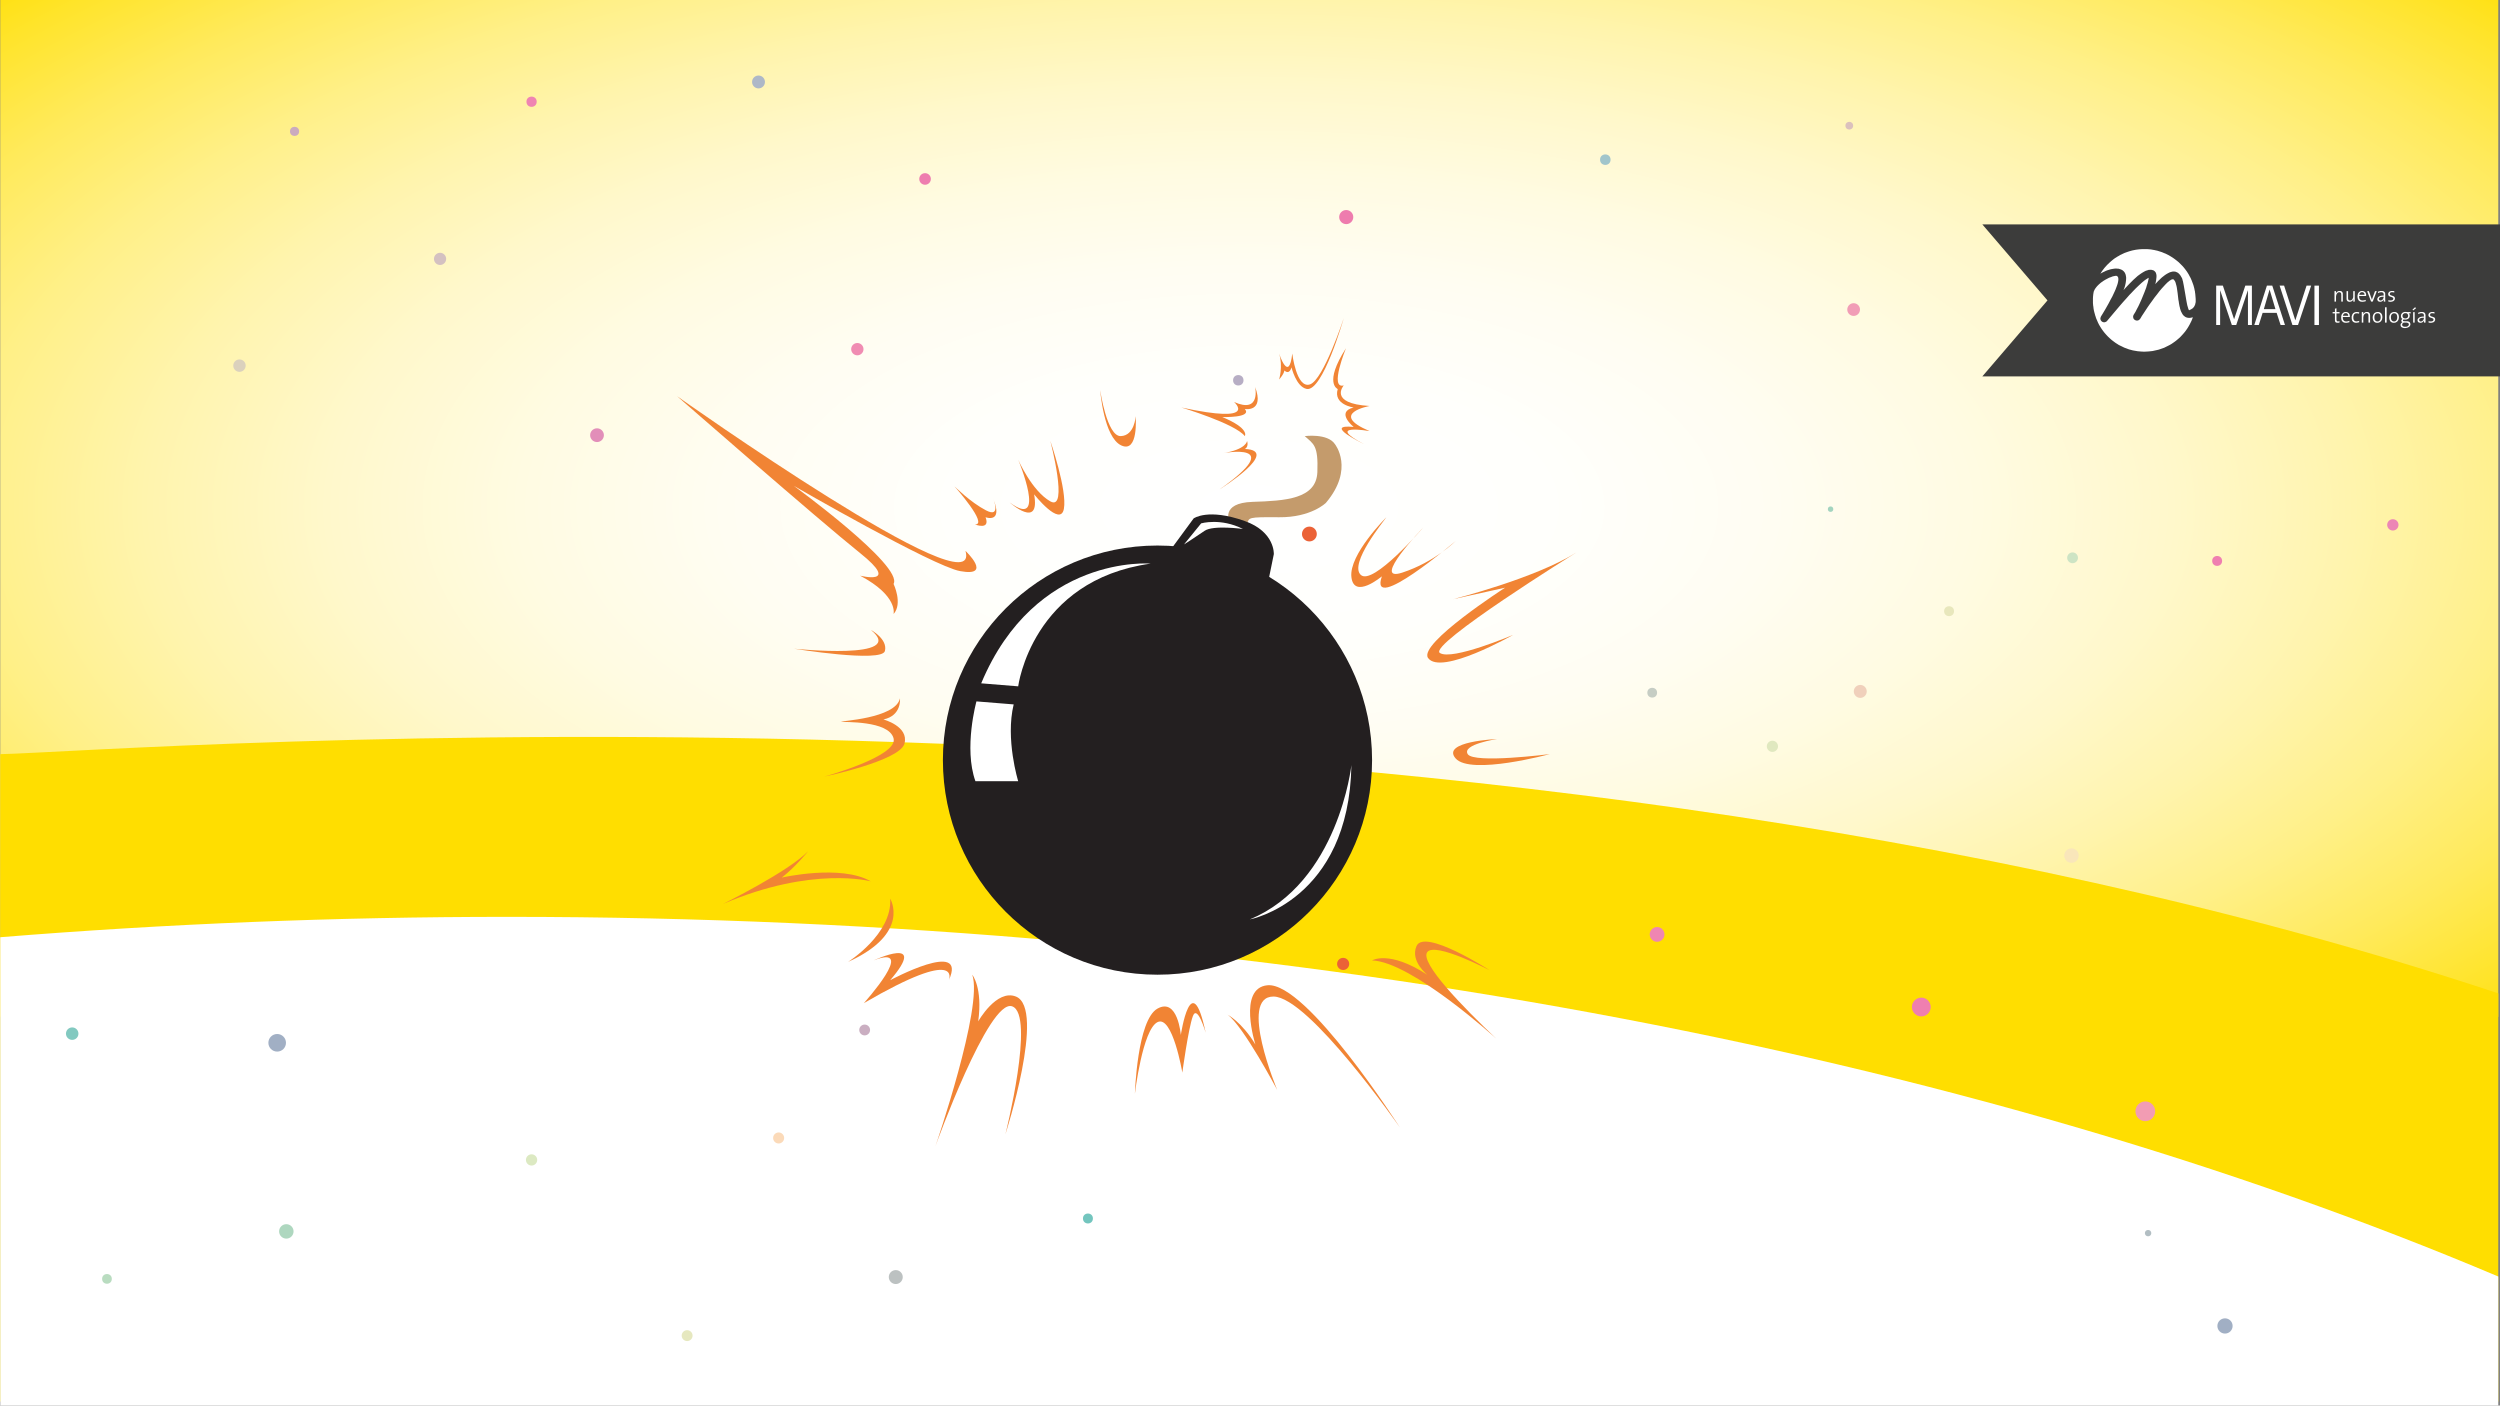 <?xml version="1.0" encoding="utf-8"?>
<!-- Generator: Adobe Illustrator 16.0.0, SVG Export Plug-In . SVG Version: 6.00 Build 0)  -->
<!DOCTYPE svg PUBLIC "-//W3C//DTD SVG 1.1//EN" "http://www.w3.org/Graphics/SVG/1.1/DTD/svg11.dtd">
<svg version="1.1" id="Capa_1" xmlns="http://www.w3.org/2000/svg" xmlns:xlink="http://www.w3.org/1999/xlink" x="0px" y="0px"
	 width="1366px" height="768px" viewBox="0 0 1366 768" enable-background="new 0 0 1366 768" xml:space="preserve">
<rect x="0" y="0" width="1366" height="768" fill="#808080" stroke="none"/>
<radialGradient id="SVGID_1_" cx="-195.028" cy="165.42" r="449.068" gradientTransform="matrix(2.111 0 0 0.961 1094.307 118.074)" gradientUnits="userSpaceOnUse">
	<stop  offset="0" style="stop-color:#FFFFFF"/>
	<stop  offset="0.172" style="stop-color:#FFFFFC"/>
	<stop  offset="0.303" style="stop-color:#FFFDF2"/>
	<stop  offset="0.421" style="stop-color:#FFFBE2"/>
	<stop  offset="0.532" style="stop-color:#FFF8CB"/>
	<stop  offset="0.637" style="stop-color:#FFF4AD"/>
	<stop  offset="0.738" style="stop-color:#FFF088"/>
	<stop  offset="0.836" style="stop-color:#FFEA5C"/>
	<stop  offset="0.928" style="stop-color:#FFE42B"/>
	<stop  offset="1" style="stop-color:#FFDE00"/>
</radialGradient>
<rect x="0.15" y="-1.597" fill="url(#SVGID_1_)" width="1364.905" height="557.212"/>
<path fill="#FFDE00" d="M0.15,412.076c63.312-1.188,791.907-59.851,1364.905,130.71v222.999H0.15V412.076z"/>
<path fill="#FFFFFF" d="M277.543,500.967c-94.557,0-187.23,3.821-277.393,11.131V768h1364.905v-70.509
	C1076.206,575.264,695.184,500.967,277.543,500.967z"/>
<g>
	<circle fill="#B9DCC0" cx="58.449" cy="698.785" r="2.652"/>
</g>
<g>
	<circle fill="#EE7DAF" cx="505.449" cy="97.785" r="3.173"/>
</g>
<g>
	<circle fill="#D4C1C1" cx="240.449" cy="141.453" r="3.332"/>
</g>
<g>
	<circle fill="#DBD1BD" cx="130.845" cy="199.785" r="3.396"/>
</g>
<g>
	<circle fill="#B7AEC4" cx="676.602" cy="207.785" r="2.847"/>
</g>
<g>
	<circle fill="#E6E8BF" cx="375.449" cy="729.785" r="2.977"/>
</g>
<g>
	<circle fill="#DCE9C2" cx="290.449" cy="633.785" r="3.078"/>
</g>
<g>
	<circle fill="#CAAEC1" cx="472.449" cy="562.785" r="2.957"/>
</g>
<g>
	<circle fill="#EB6237" cx="715.449" cy="291.785" r="4.053"/>
</g>
<g>
	<circle fill="#E397B9" cx="648.009" cy="337.748" r="1.751"/>
</g>
<g>
	<circle fill="#E393B9" cx="721.63" cy="402.283" r="3.358"/>
</g>
<g>
	<circle fill="#EB6237" cx="733.896" cy="526.686" r="3.313"/>
</g>
<g>
	<circle fill="#EF86B2" cx="905.433" cy="510.562" r="4.036"/>
</g>
<g>
	<circle fill="#C6CDC4" cx="902.768" cy="378.488" r="2.664"/>
</g>
<g>
	<circle fill="#E0E8BF" cx="968.449" cy="407.785" r="3.064"/>
</g>
<g>
	<circle fill="#F9E6BA" cx="1131.865" cy="467.499" r="3.961"/>
</g>
<g>
	<circle fill="#CDE4C4" cx="1132.449" cy="304.785" r="2.951"/>
</g>
<g>
	<circle fill="#E8E7BC" cx="1064.97" cy="333.953" r="2.708"/>
</g>
<g>
	<circle fill="#A1C5CB" cx="877.142" cy="87.242" r="2.87"/>
</g>
<g>
	<circle fill="#A3D4BF" cx="1000.222" cy="278.206" r="1.493"/>
</g>
<g>
	<circle fill="#DBC1BD" cx="1010.449" cy="68.673" r="2.111"/>
</g>
<g>
	<circle fill="#F19DB6" cx="1012.822" cy="169.143" r="3.477"/>
</g>
<g>
	<circle fill="#EE7CAE" cx="735.582" cy="118.611" r="3.854"/>
</g>
<g>
	<circle fill="#E28EB9" cx="326.208" cy="237.785" r="3.759"/>
</g>
<g>
	<circle fill="#F08CB2" cx="468.449" cy="190.785" r="3.367"/>
</g>
<g>
	<circle fill="#AEB8C7" cx="414.449" cy="44.785" r="3.523"/>
</g>
<g>
	<circle fill="#CBABBE" cx="160.946" cy="71.785" r="2.503"/>
</g>
<g>
	<circle fill="#EF84B2" cx="290.45" cy="55.582" r="2.797"/>
</g>
<g>
	<circle fill="#FBDAB9" cx="425.449" cy="621.785" r="3.016"/>
</g>
<g>
	<circle fill="#AED7BF" cx="156.449" cy="672.836" r="3.949"/>
</g>
<g>
	<circle fill="#82C9C0" cx="39.449" cy="564.785" r="3.408"/>
</g>
<g>
	<circle fill="#A1AFC4" cx="151.449" cy="569.786" r="4.808"/>
</g>
<g>
	<circle fill="#73C5BE" cx="594.449" cy="665.785" r="2.715"/>
</g>
<g>
	<circle fill="#BCC1C1" cx="489.449" cy="697.786" r="3.814"/>
</g>
<g>
	<circle fill="#EF7FB0" cx="1049.8" cy="550.237" r="5.144"/>
</g>
<g>
	<circle fill="#F29CB3" cx="1172.196" cy="607.215" r="5.397"/>
</g>
<g>
	<circle fill="#B2BEC3" cx="1173.716" cy="673.785" r="1.733"/>
</g>
<g>
	<circle fill="#A1AFC4" cx="1215.74" cy="724.504" r="4.166"/>
</g>
<g>
	<circle fill="#F0D0BB" cx="1016.449" cy="377.785" r="3.54"/>
</g>
<g>
	<circle fill="#EF7FB0" cx="1211.448" cy="306.494" r="2.71"/>
</g>
<g>
	<circle fill="#EC86B5" cx="1307.449" cy="286.785" r="3.098"/>
</g>
<polygon fill="#3C3C3B" points="1083.15,122.612 1366,122.612 1366,205.663 1083.15,205.663 1118.746,164.14 "/>
<g>
	<path fill="#FFFFFF" d="M1147.652,149.552l0.479-0.771l0.476-0.719l0.54-0.717l0.539-0.719l0.542-0.658l0.598-0.656l0.598-0.658
		l0.654-0.596l0.604-0.6l0.659-0.596l0.713-0.6l0.661-0.535l0.718-0.539l0.361-0.24l0.418-0.24l0.716-0.475l0.781-0.42l0.778-0.479
		l0.777-0.359l0.838-0.416l0.777-0.359l0.839-0.299l0.839-0.301l0.896-0.297l0.839-0.238l0.898-0.242l0.897-0.178l0.896-0.18
		l0.9-0.119l0.959-0.119l0.898-0.059l0.957-0.062h0.958h1.435l1.438,0.121l0.718,0.061l0.657,0.119l1.38,0.238l0.717,0.178
		l0.66,0.121l1.316,0.418l1.314,0.416l1.258,0.541l0.658,0.24l0.598,0.297l1.198,0.598l0.6,0.359l0.597,0.359l1.138,0.717
		l1.078,0.779l1.078,0.834l1.017,0.838l0.958,0.955l0.959,0.957l0.896,1.014l0.839,1.078l0.778,1.072l0.719,1.135l0.356,0.602
		l0.301,0.598l0.657,1.195l0.539,1.254l0.48,1.256l0.239,0.658l0.238,0.656l0.181,0.658l0.179,0.658l0.18,0.715l0.12,0.658
		l0.178,0.717l0.061,0.658l0.12,0.717l0.062,0.717l0.058,0.715l0.062,0.717l0.058,0.717v0.719v0.779l-0.058,0.416l-0.119,0.42
		l-0.062,0.416l-0.12,0.361l-0.298,0.656l-0.18,0.301l-0.181,0.297l-0.239,0.236l-0.238,0.303l-0.301,0.238l-0.299,0.178
		l-0.358,0.24l-0.359,0.18l-0.356,0.178l-0.422,0.184l-0.121-0.121l-0.117-0.182l-0.121-0.297l-0.118-0.301l-0.242-0.836
		l-0.298-1.016l-0.239-1.193l-0.238-1.258l-0.479-2.867l-0.958-5.498l-0.239-1.195l-0.18-0.957l-0.239-0.779l-0.119-0.596l-0.3-0.66
		l-0.361-0.596l-0.298-0.537l-0.358-0.477l-0.361-0.422l-0.179-0.18l-0.18-0.176l-0.358-0.299l-0.239-0.119l-0.18-0.119l-0.418-0.18
		l-0.42-0.182l-0.42-0.061l-0.478-0.059h-0.48l-0.418,0.059l-0.479,0.121l-0.481,0.121l-0.537,0.18l-0.479,0.238l-1.019,0.537
		l-1.017,0.656l-0.539,0.42l-0.541,0.418l-0.234,0.18l-0.302,0.238l-0.538,0.479l-0.478,0.479l-0.54,0.535l-0.54,0.48l-0.538,0.598
		l-1.077,1.137l0.301-1.195l0.179-1.078l0.061-0.537l0.059-0.535l0.061-0.48v-0.479v-0.42l-0.061-0.416l-0.059-0.361l-0.121-0.355
		l-0.118-0.359l-0.181-0.299l-0.18-0.24l-0.239-0.238l-0.42-0.357l-0.479-0.24l-0.297-0.059l-0.242-0.061l-0.237-0.061l-0.301-0.059
		h-0.239h-0.299l-0.539,0.059h-0.298l-0.3,0.121l-0.6,0.18l-0.6,0.178l-0.598,0.299l-0.656,0.357l-0.6,0.361l-0.657,0.418
		l-0.601,0.416l-0.656,0.479l-0.661,0.48l-1.194,1.072l-1.198,1.078l-1.14,1.137l-1.077,1.076l-0.956,1.014l-0.9,0.959l-1.315,1.434
		l0.478-1.195l0.361-1.137l0.241-1.074l0.117-0.537l0.062-0.48l0.118-0.896l0.06-0.896v-0.416v-0.361l-0.06-0.359l-0.062-0.359
		l-0.118-0.654l-0.238-0.602l-0.12-0.299l-0.118-0.236l-0.361-0.479l-0.359-0.416l-0.239-0.182l-0.18-0.178l-0.477-0.301
		l-0.539-0.238l-0.539-0.18l-0.537-0.178l-0.362-0.061h-0.299l-0.659-0.061h-0.656l-0.66,0.061l-0.717,0.121l-0.72,0.117
		l-0.779,0.18l-0.716,0.238l-0.778,0.24l-0.777,0.299l-0.72,0.357l-0.779,0.359l-0.717,0.359L1147.652,149.552L1147.652,149.552z
		 M1143.581,164.136v-1.133l0.062-1.076l0.119-1.137l0.178-1.072l0.061-0.244l0.059-0.297l0.24-0.479l0.239-0.539l0.3-0.477
		l0.358-0.479l0.363-0.479l0.414-0.479l0.421-0.416l0.42-0.418l0.479-0.42l0.478-0.416l0.48-0.361l0.537-0.357l0.479-0.359
		l1.077-0.658l1.02-0.537l1.014-0.541l1.02-0.355l0.899-0.361l0.775-0.178l0.359-0.061l0.361-0.057l0.238-0.061h0.299l0.179,0.061
		l0.182,0.057l0.18,0.121l0.117,0.117l0.121,0.121l0.121,0.182l0.06,0.178l0.118,0.236v0.242l0.059,0.238v0.598l-0.059,0.6
		l-0.118,0.656l-0.181,0.777l-0.238,0.775l-0.303,0.84l-0.656,1.73l-0.419,0.957l-0.42,0.896l-0.895,1.91l-1.02,1.854l-0.957,1.854
		l-1.856,3.287l-1.496,2.51l-0.778,1.258l-0.238,0.477l-0.061,0.238l-0.06,0.24l-0.06,0.18v0.238l0.06,0.355l0.06,0.244l0.061,0.178
		l0.061,0.117l0.117,0.18l0.242,0.299l0.297,0.24l0.3,0.18l0.357,0.119l0.359,0.061h0.419l0.36-0.119l0.421-0.182l0.178-0.119
		l0.179-0.119l0.182-0.18l0.177-0.238l4.074-4.842l2.991-3.525l1.616-1.852l1.735-1.912l1.677-1.914l0.897-0.898l0.836-0.895
		l1.675-1.734l1.683-1.611l1.554-1.434l0.715-0.6l0.722-0.598l0.656-0.479l0.656-0.418l0.539-0.357l0.542-0.303l-0.12,0.9
		l-0.239,1.014l-0.119,0.539l-0.181,0.598l-0.36,1.137l-0.358,1.254l-0.477,1.256l-0.479,1.258l-0.54,1.312l-1.079,2.629
		l-1.136,2.508l-0.54,1.137l-0.598,1.137l-0.54,1.018l-0.477,0.953l-0.9,1.434l-0.237,0.48l-0.061,0.236l-0.062,0.242v0.178v0.24
		l0.062,0.359l0.061,0.236l0.06,0.182l0.178,0.297l0.181,0.178l0.121,0.123l0.117,0.121l0.183,0.119l0.179,0.059l0.181,0.117
		l0.178,0.061l0.179,0.061h0.418h0.361l0.18-0.061l0.238-0.061l0.182-0.117l0.178-0.121l0.361-0.301l0.179-0.178l0.119-0.238
		l0.06-0.059l0.062-0.061l0.717-1.254l0.958-1.438l1.015-1.551l1.139-1.734l1.2-1.73l1.312-1.795l1.319-1.852l1.378-1.738
		l1.314-1.729l1.317-1.557l1.316-1.434l0.599-0.656l0.599-0.598l0.54-0.541l0.598-0.475l0.478-0.418l0.54-0.303l0.182-0.178
		l0.237-0.119l0.418-0.178l0.42-0.059h0.301l0.357,0.236l0.299,0.42l0.3,0.416l0.24,0.539l0.181,0.598l0.177,0.658l0.182,0.656
		l0.176,0.777l0.242,1.615l0.237,1.67l0.421,3.646l0.18,0.898l0.119,0.896l0.3,1.672l0.24,0.84l0.06,0.416l0.117,0.359l0.242,0.777
		l0.298,0.715l0.182,0.301l0.119,0.297l0.358,0.6l0.181,0.297l0.18,0.24l0.478,0.48l0.477,0.355l0.243,0.18l0.237,0.123l0.301,0.115
		l0.299,0.121l0.3,0.061l0.3,0.059l0.716,0.061h0.363l0.297-0.061l0.657-0.119l0.661-0.178l-0.362,1.014l-0.416,1.016l-0.48,0.957
		l-0.239,0.479l-0.241,0.479l-0.536,0.953l-0.541,0.9l-0.599,0.896l-0.597,0.834l-0.659,0.838l-0.718,0.836l-0.72,0.779
		l-0.718,0.773l-0.778,0.717l-0.419,0.361l-0.419,0.357l-0.778,0.658l-0.898,0.66l-0.838,0.592l-0.896,0.6l-0.959,0.537l-0.958,0.48
		l-0.956,0.477l-0.957,0.479l-1.019,0.359l-1.016,0.357l-0.541,0.182l-0.54,0.178l-1.075,0.238l-1.077,0.24l-1.077,0.238
		l-1.077,0.119l-1.139,0.117l-1.138,0.061l-1.136,0.064l-1.437-0.064l-1.438-0.117l-0.719-0.061l-0.717-0.119l-1.379-0.238
		l-0.658-0.121l-0.658-0.18l-1.376-0.355l-1.257-0.479l-1.314-0.48l-0.601-0.295l-0.6-0.303l-1.257-0.598l-0.596-0.297l-0.541-0.359
		l-1.14-0.717l-1.134-0.836l-1.021-0.777l-1.018-0.898l-1.016-0.955l-0.896-0.959l-0.9-1.014l-0.838-1.076l-0.778-1.074
		l-0.716-1.135l-0.358-0.598l-0.362-0.6l-0.598-1.195l-0.536-1.256l-0.543-1.252l-0.178-0.66l-0.239-0.658l-0.179-0.656
		l-0.181-0.658l-0.18-0.658l-0.178-0.713l-0.121-0.66l-0.119-0.717l-0.062-0.717l-0.117-0.656l-0.06-0.719l-0.062-0.715v-0.721
		V164.136L1143.581,164.136z"/>
	<polygon fill-rule="evenodd" clip-rule="evenodd" fill="#FFFFFF" points="1210.921,177.585 1213.077,177.585 1213.077,158.698 
		1213.136,158.698 1219.48,177.585 1221.874,177.585 1228.218,158.698 1228.279,158.698 1228.279,177.585 1230.437,177.585 
		1230.437,156.069 1226.845,156.069 1220.735,174.356 1220.676,174.356 1214.572,156.069 1210.921,156.069 1210.921,177.585 	"/>
	<path fill-rule="evenodd" clip-rule="evenodd" fill="#FFFFFF" d="M1231.749,177.585h2.456l2.095-6.637h7.661l2.155,6.637h2.395
		l-6.942-21.516h-2.933L1231.749,177.585L1231.749,177.585z M1240.07,158.278h0.061l3.173,10.641h-6.345L1240.07,158.278
		L1240.07,158.278z"/>
	<polygon fill-rule="evenodd" clip-rule="evenodd" fill="#FFFFFF" points="1252.582,177.585 1255.635,177.585 1262.818,156.069 
		1260.306,156.069 1254.195,174.954 1254.139,174.954 1248.032,156.069 1245.578,156.069 1252.582,177.585 	"/>
	<polygon fill-rule="evenodd" clip-rule="evenodd" fill="#FFFFFF" points="1264.613,177.585 1267.065,177.585 1267.065,156.069 
		1264.613,156.069 1264.613,177.585 	"/>
	<polygon fill-rule="evenodd" clip-rule="evenodd" fill="#FFFFFF" points="1278.321,176.21 1278.321,175.491 1277.96,175.552 
		1277.54,175.61 1277.303,175.61 1277.062,175.552 1276.943,175.433 1276.824,175.315 1276.766,175.192 1276.701,174.954 
		1276.645,174.657 1276.645,174.296 1276.645,171.247 1278.321,171.247 1278.321,170.53 1276.645,170.53 1276.645,168.44 
		1275.806,168.677 1275.806,170.53 1274.547,170.53 1274.547,171.247 1275.806,171.247 1275.806,174.657 1275.806,175.073 
		1275.863,175.433 1275.927,175.731 1276.105,175.972 1276.164,176.03 1276.283,176.149 1276.582,176.269 1276.885,176.329 
		1277.244,176.329 1277.841,176.329 1278.082,176.269 1278.321,176.21 	"/>
	<path fill-rule="evenodd" clip-rule="evenodd" fill="#FFFFFF" d="M1283.947,172.804l-0.06-0.479l-0.062-0.42l-0.182-0.418
		l-0.116-0.176l-0.12-0.184l-0.121-0.119l-0.178-0.117l-0.181-0.121l-0.18-0.121l-0.239-0.061l-0.238-0.059l-0.3-0.061h-0.24h-0.297
		l-0.306,0.061l-0.235,0.059l-0.237,0.123l-0.242,0.119l-0.18,0.117l-0.18,0.18l-0.181,0.184l-0.297,0.416l-0.181,0.537
		l-0.117,0.238v0.301l-0.062,0.297v0.359v0.357l0.062,0.301v0.355l0.117,0.244l0.06,0.295l0.121,0.24l0.18,0.18l0.117,0.238
		l0.181,0.119l0.18,0.182l0.238,0.119l0.242,0.119l0.237,0.059l0.302,0.061h0.298l0.299,0.061l0.538-0.061l0.481-0.061l0.478-0.119
		l0.419-0.119l-0.122-0.715l-0.357,0.117l-0.417,0.119l-0.421,0.059l-0.421,0.061l-0.477-0.061l-0.423-0.119l-0.111-0.059
		l-0.182-0.117l-0.18-0.123l-0.121-0.119l-0.179-0.299l-0.18-0.418v-0.238l-0.06-0.301v-0.596h3.83v-0.24V172.804L1283.947,172.804z
		 M1283.048,172.562h-2.871l0.058-0.297l0.122-0.297l0.116-0.24l0.184-0.24l0.237-0.117l0.235-0.184l0.244-0.059h0.298h0.301
		l0.3,0.059l0.117,0.061l0.121,0.123l0.121,0.059l0.061,0.119l0.179,0.18l0.118,0.24l0.06,0.297V172.562L1283.048,172.562z"/>
	<polygon fill-rule="evenodd" clip-rule="evenodd" fill="#FFFFFF" points="1289.091,176.03 1289.033,175.253 1288.734,175.433 
		1288.375,175.491 1287.957,175.552 1287.597,175.61 1287.358,175.61 1287.118,175.552 1286.759,175.433 1286.459,175.253 
		1286.34,175.134 1286.221,174.954 1286.042,174.657 1285.922,174.296 1285.862,173.88 1285.862,173.46 1285.862,172.981 
		1285.981,172.503 1286.101,172.146 1286.282,171.786 1286.399,171.667 1286.579,171.548 1286.701,171.429 1286.88,171.37 
		1287.059,171.247 1287.24,171.247 1287.719,171.187 1288.016,171.187 1288.375,171.247 1288.673,171.312 1288.974,171.429 
		1289.091,170.649 1288.435,170.53 1287.719,170.47 1287.42,170.47 1287.118,170.53 1286.822,170.589 1286.521,170.712 
		1286.282,170.831 1286.042,170.948 1285.922,171.069 1285.802,171.128 1285.737,171.247 1285.621,171.37 1285.562,171.429 
		1285.502,171.548 1285.322,171.786 1285.205,172.085 1285.143,172.325 1285.023,172.626 1284.963,172.923 1284.963,173.284 
		1284.963,173.64 1284.963,173.999 1285.023,174.356 1285.081,174.657 1285.143,174.954 1285.26,175.192 1285.383,175.433 
		1285.562,175.61 1285.683,175.79 1285.862,175.911 1286.042,176.03 1286.282,176.149 1286.459,176.21 1286.938,176.329 
		1287.42,176.329 1287.897,176.329 1288.375,176.21 1288.794,176.149 1289.091,176.03 	"/>
	<polygon fill-rule="evenodd" clip-rule="evenodd" fill="#FFFFFF" points="1295.021,176.269 1295.021,172.265 1294.96,171.905 
		1294.9,171.548 1294.9,171.429 1294.78,171.247 1294.661,171.009 1294.54,170.892 1294.423,170.771 1294.243,170.649 
		1294.121,170.589 1293.941,170.53 1293.762,170.47 1293.522,170.47 1293.284,170.47 1292.924,170.47 1292.565,170.53 
		1292.267,170.649 1292.025,170.831 1291.787,171.009 1291.548,171.247 1291.369,171.548 1291.31,171.667 1291.249,171.845 
		1291.31,171.187 1291.31,170.53 1290.469,170.53 1290.469,176.269 1291.31,176.269 1291.31,173.521 1291.369,173.042 
		1291.43,172.804 1291.43,172.562 1291.605,172.206 1291.787,171.845 1292.088,171.548 1292.204,171.429 1292.384,171.312 
		1292.687,171.187 1293.043,171.128 1293.344,171.187 1293.583,171.247 1293.762,171.37 1293.941,171.548 1294.002,171.728 
		1294.062,171.968 1294.121,172.265 1294.121,172.562 1294.121,176.269 1295.021,176.269 	"/>
	<path fill-rule="evenodd" clip-rule="evenodd" fill="#FFFFFF" d="M1301.724,173.343v-0.42l-0.062-0.178v-0.184l-0.057-0.297
		l-0.121-0.297l-0.058-0.24l-0.12-0.24l-0.178-0.176l-0.184-0.184l-0.179-0.18l-0.181-0.117l-0.178-0.119l-0.241-0.123l-0.239-0.059
		l-0.237-0.061h-0.24h-0.238h-0.359l-0.302,0.061l-0.238,0.059l-0.298,0.123l-0.238,0.119l-0.183,0.117l-0.238,0.18l-0.181,0.184
		l-0.181,0.236l-0.117,0.238l-0.121,0.242l-0.121,0.236l-0.06,0.297l-0.059,0.303l-0.06,0.297v0.299v0.357l0.06,0.301l0.059,0.355
		l0.06,0.244l0.242,0.535l0.117,0.18l0.121,0.238l0.181,0.119l0.237,0.182l0.182,0.119l0.239,0.119l0.238,0.059l0.24,0.061
		l0.537,0.061l0.303-0.061h0.295l0.303-0.119l0.237-0.061l0.239-0.178l0.239-0.117l0.181-0.184l0.24-0.18l0.122-0.238l0.178-0.24
		l0.12-0.238l0.12-0.236l0.059-0.301l0.057-0.299l0.062-0.299V173.343L1301.724,173.343z M1300.823,173.343l-0.058,0.596
		l-0.119,0.477l-0.062,0.182l-0.059,0.178l-0.238,0.299l-0.122,0.119l-0.119,0.123l-0.178,0.117l-0.121,0.059l-0.299,0.119h-0.358
		h-0.36l-0.359-0.119l-0.18-0.119l-0.122-0.057l-0.236-0.242l-0.24-0.355l-0.119-0.361l-0.059-0.238v-0.238l-0.061-0.537v-0.242
		l0.061-0.236l0.059-0.479l0.178-0.357l0.124-0.184l0.117-0.178l0.121-0.119l0.118-0.061l0.3-0.176l0.362-0.125h0.297h0.237h0.182
		l0.18,0.061l0.18,0.064l0.117,0.117l0.18,0.059l0.122,0.121l0.119,0.119l0.178,0.357l0.062,0.18l0.062,0.178l0.058,0.422
		L1300.823,173.343L1300.823,173.343z"/>
	<polygon fill-rule="evenodd" clip-rule="evenodd" fill="#FFFFFF" points="1304.06,176.269 1304.06,167.901 1303.158,167.901 
		1303.158,176.269 1304.06,176.269 	"/>
	<path fill-rule="evenodd" clip-rule="evenodd" fill="#FFFFFF" d="M1310.762,173.343v-0.42l-0.057-0.178v-0.184l-0.062-0.297
		l-0.119-0.297l-0.06-0.24l-0.119-0.24l-0.18-0.176l-0.182-0.184l-0.177-0.18l-0.183-0.117l-0.18-0.119l-0.238-0.123l-0.241-0.059
		l-0.238-0.061h-0.239h-0.239h-0.359l-0.302,0.061l-0.235,0.059l-0.303,0.123l-0.236,0.119l-0.18,0.117l-0.239,0.18l-0.182,0.184
		l-0.182,0.236l-0.117,0.238l-0.118,0.242l-0.121,0.236l-0.059,0.297l-0.06,0.303l-0.062,0.297v0.299v0.357l0.062,0.301l0.06,0.355
		l0.059,0.244l0.239,0.535l0.117,0.18l0.126,0.238l0.176,0.119l0.241,0.182l0.177,0.119l0.242,0.119l0.238,0.059l0.237,0.061
		l0.542,0.061l0.298-0.061h0.3l0.299-0.119l0.239-0.061l0.238-0.178l0.24-0.117l0.183-0.184l0.237-0.18l0.121-0.238l0.18-0.24
		l0.119-0.238l0.119-0.236l0.06-0.301l0.062-0.299l0.057-0.299V173.343L1310.762,173.343z M1309.864,173.343l-0.058,0.596
		l-0.123,0.477l-0.06,0.182l-0.059,0.178l-0.239,0.299l-0.12,0.119l-0.119,0.123l-0.181,0.117l-0.122,0.059l-0.297,0.119h-0.36
		h-0.356l-0.36-0.119l-0.18-0.119l-0.121-0.057l-0.236-0.242l-0.24-0.355l-0.121-0.361l-0.06-0.238v-0.238l-0.059-0.537v-0.242
		l0.059-0.236l0.06-0.479l0.179-0.357l0.122-0.184l0.119-0.178l0.117-0.119l0.121-0.061l0.298-0.176l0.361-0.125h0.298h0.239h0.18
		l0.181,0.061l0.18,0.064l0.121,0.117l0.179,0.059l0.12,0.121l0.118,0.119l0.18,0.357l0.06,0.18l0.062,0.178l0.061,0.422
		L1309.864,173.343L1309.864,173.343z"/>
	<path fill-rule="evenodd" clip-rule="evenodd" fill="#FFFFFF" d="M1317.048,177.167l-0.06-0.359v-0.178l-0.062-0.119l-0.176-0.301
		l-0.063-0.119l-0.118-0.119l-0.121-0.061l-0.178-0.121l-0.12-0.059l-0.182-0.061l-0.419-0.119h-0.419h-1.135l-0.421-0.061h-0.177
		l-0.181-0.059l-0.121-0.061l-0.061-0.057l-0.057-0.123v-0.119v-0.178l0.117-0.121l0.06-0.057l0.062-0.061l0.06-0.061l0.121-0.059
		l0.358,0.059l0.418,0.061l0.299-0.061h0.301l0.477-0.123l0.24-0.117l0.181-0.061l0.179-0.119l0.18-0.178l0.181-0.119l0.118-0.18
		l0.119-0.18l0.06-0.178l0.122-0.42v-0.238l0.058-0.182l-0.058-0.238v-0.18l-0.122-0.299l-0.06-0.178l-0.119-0.121l-0.239-0.24h1.08
		v-0.717h-1.977l-0.419-0.061h-0.418h-0.541l-0.297,0.061l-0.241,0.119l-0.181,0.062l-0.237,0.119l-0.182,0.117l-0.181,0.18
		l-0.237,0.301l-0.24,0.357l-0.061,0.242l-0.06,0.178v0.236l-0.06,0.242l0.06,0.238v0.238l0.06,0.238l0.121,0.24l0.119,0.178
		l0.122,0.182l0.176,0.178l0.242,0.119l-0.3,0.178l-0.118,0.123l-0.062,0.121l-0.061,0.119l-0.059,0.117l-0.061,0.119v0.18v0.119
		l0.061,0.119v0.119l0.119,0.121l0.062,0.123l0.118,0.057l0.238,0.18l-0.238,0.119l-0.18,0.119l-0.18,0.182l-0.121,0.178
		l-0.119,0.18l-0.117,0.238l-0.062,0.238v0.24v0.176l0.062,0.182l0.117,0.357l0.06,0.178l0.12,0.123l0.121,0.121l0.181,0.117
		l0.176,0.061l0.181,0.119l0.182,0.061l0.177,0.061l0.482,0.117h0.537h0.301l0.301-0.059l0.296-0.059l0.298-0.061l0.299-0.061
		l0.241-0.119l0.178-0.119l0.242-0.119l0.179-0.119l0.18-0.184l0.118-0.178l0.12-0.178l0.119-0.178l0.062-0.24l0.06-0.18V177.167
		L1317.048,177.167z M1315.79,172.562v0.303l-0.119,0.297l-0.06,0.123l-0.062,0.115l-0.18,0.24l-0.239,0.121l-0.239,0.119
		l-0.297,0.059l-0.359,0.061l-0.301-0.061l-0.298-0.059l-0.3-0.119l-0.181-0.121l-0.177-0.24l-0.12-0.238l-0.12-0.238v-0.361v-0.297
		l0.12-0.297l0.057-0.123l0.063-0.117l0.057-0.119l0.12-0.061l0.242-0.178l0.238-0.123l0.298-0.119h0.36h0.362l0.296,0.059
		l0.24,0.125l0.237,0.176l0.119,0.24l0.184,0.24l0.058,0.297V172.562L1315.79,172.562z M1316.21,177.286l-0.061,0.238l-0.12,0.236
		l-0.12,0.242l-0.119,0.117l-0.119,0.061l-0.302,0.178l-0.357,0.119l-0.355,0.064h-0.482h-0.299l-0.357-0.064l-0.241-0.055
		l-0.298-0.184l-0.181-0.119l-0.121-0.178l-0.121-0.24v-0.297v-0.18v-0.119l0.121-0.18l0.062-0.178l0.12-0.119l0.177-0.119
		l0.301-0.242h0.359h1.195l0.302,0.061l0.237,0.061l0.241,0.061l0.179,0.119l0.18,0.119l0.06,0.18l0.061,0.178L1316.21,177.286
		L1316.21,177.286z"/>
	<path fill-rule="evenodd" clip-rule="evenodd" fill="#FFFFFF" d="M1319.382,176.269v-5.738h-0.839v5.738H1319.382L1319.382,176.269
		z M1320.103,168.44l-0.481-0.6l-1.436,1.316l0.357,0.479L1320.103,168.44L1320.103,168.44z"/>
	<path fill-rule="evenodd" clip-rule="evenodd" fill="#FFFFFF" d="M1325.308,176.269v-0.836v-0.895v-2.213l-0.058-0.42l-0.062-0.357
		l-0.058-0.119l-0.062-0.182l-0.12-0.119l-0.061-0.119l-0.118-0.117l-0.179-0.121l-0.36-0.182l-0.421-0.119h-0.237h-0.302h-0.536
		l-0.539,0.119l-0.477,0.123l-0.421,0.18l0.06,0.775l0.419-0.238l0.24-0.059l0.179-0.123l0.478-0.061l0.42-0.059l0.359,0.059
		l0.299,0.061l0.239,0.123l0.121,0.117l0.178,0.18l0.062,0.238l0.059,0.301v0.297v0.479h-0.419h-0.357l-0.719,0.119l-0.3,0.061
		l-0.298,0.123l-0.48,0.236l-0.18,0.119l-0.18,0.178l-0.179,0.182l-0.119,0.178l-0.121,0.18l-0.061,0.182l-0.059,0.236v0.18
		l0.059,0.361v0.117l0.061,0.119l0.121,0.238l0.179,0.24l0.238,0.119l0.297,0.119l0.303,0.061l0.298,0.061l0.36-0.061l0.358-0.061
		l0.298-0.119l0.241-0.178l0.239-0.182l0.24-0.238l0.12-0.236l0.119-0.242h0.061l-0.061,0.242v0.295v0.658H1325.308
		L1325.308,176.269z M1324.409,173.7v0.357l-0.12,0.357l-0.118,0.303l-0.239,0.295l-0.24,0.303l-0.119,0.117l-0.12,0.059
		l-0.182,0.061l-0.178,0.059l-0.358,0.061h-0.181l-0.179-0.061l-0.18-0.059l-0.117-0.119l-0.125-0.117l-0.061-0.123l-0.057-0.18
		l-0.06-0.176l0.06-0.119v-0.121l0.057-0.182l0.186-0.238l0.238-0.178l0.119-0.061l0.237-0.121l0.42-0.117l0.599-0.061l0.718-0.059
		V173.7L1324.409,173.7z"/>
	<polygon fill-rule="evenodd" clip-rule="evenodd" fill="#FFFFFF" points="1330.576,174.538 1330.516,174.237 1330.516,174.058 
		1330.456,173.938 1330.335,173.7 1330.158,173.521 1329.918,173.399 1329.676,173.284 1329.199,173.101 1328.661,172.923 
		1328.182,172.745 1328.061,172.626 1327.942,172.562 1327.882,172.442 1327.821,172.386 1327.821,172.265 1327.764,172.028 
		1327.821,171.845 1327.882,171.667 1327.942,171.487 1328.061,171.37 1328.241,171.247 1328.481,171.187 1328.721,171.128 
		1329.018,171.128 1329.618,171.187 1329.918,171.247 1330.214,171.312 1330.214,170.589 1329.676,170.47 1329.378,170.47 
		1329.14,170.47 1328.599,170.47 1328.359,170.53 1328.182,170.589 1327.764,170.712 1327.46,170.948 1327.224,171.187 
		1327.104,171.312 1327.043,171.487 1326.984,171.608 1326.921,171.786 1326.921,171.968 1326.862,172.146 1326.921,172.503 
		1326.984,172.626 1326.984,172.745 1327.162,172.981 1327.342,173.222 1327.522,173.343 1327.764,173.46 1328.301,173.64 
		1328.779,173.817 1329.018,173.88 1329.26,173.999 1329.438,174.118 1329.5,174.177 1329.558,174.237 1329.618,174.356 
		1329.618,174.415 1329.676,174.657 1329.618,174.896 1329.558,175.073 1329.438,175.253 1329.26,175.372 1329.081,175.491 
		1328.839,175.552 1328.538,175.61 1328.241,175.671 1327.942,175.61 1327.582,175.61 1327.283,175.552 1326.984,175.433 
		1326.984,176.269 1327.522,176.329 1328.182,176.39 1328.721,176.329 1329.199,176.21 1329.618,176.091 1329.797,175.972 
		1329.918,175.854 1330.098,175.731 1330.214,175.552 1330.335,175.433 1330.396,175.253 1330.456,175.134 1330.516,174.954 
		1330.576,174.774 1330.576,174.538 	"/>
	<polygon fill-rule="evenodd" clip-rule="evenodd" fill="#FFFFFF" points="1280.117,164.794 1280.117,160.79 1280.117,160.433 
		1280.055,160.073 1279.994,159.954 1279.937,159.774 1279.757,159.532 1279.637,159.415 1279.517,159.296 1279.396,159.177 
		1279.217,159.118 1279.038,159.058 1278.857,159.001 1278.618,159.001 1278.38,159.001 1278.02,159.001 1277.722,159.058 
		1277.421,159.177 1277.122,159.356 1276.885,159.532 1276.645,159.774 1276.464,160.073 1276.404,160.19 1276.345,160.374 
		1276.404,159.718 1276.404,159.058 1275.569,159.058 1275.569,164.794 1276.404,164.794 1276.404,162.046 1276.464,161.569 
		1276.525,161.327 1276.582,161.089 1276.701,160.729 1276.943,160.374 1277.183,160.073 1277.303,159.954 1277.48,159.835 
		1277.779,159.718 1278.198,159.655 1278.439,159.718 1278.68,159.774 1278.857,159.896 1279.038,160.073 1279.157,160.255 
		1279.217,160.491 1279.217,160.79 1279.279,161.089 1279.279,164.794 1280.117,164.794 	"/>
	<polygon fill-rule="evenodd" clip-rule="evenodd" fill="#FFFFFF" points="1286.638,164.794 1286.638,159.058 1285.802,159.058 
		1285.802,161.806 1285.802,162.345 1285.737,162.524 1285.683,162.763 1285.502,163.181 1285.322,163.542 1285.081,163.778 
		1284.904,163.897 1284.783,164.017 1284.424,164.136 1284.067,164.192 1283.767,164.136 1283.528,164.075 1283.348,163.956 
		1283.227,163.837 1283.109,163.601 1283.048,163.358 1282.988,163.122 1282.988,162.763 1282.988,159.058 1282.149,159.058 
		1282.149,163.063 1282.149,163.417 1282.209,163.778 1282.271,163.956 1282.331,164.075 1282.51,164.376 1282.631,164.495 
		1282.749,164.616 1282.87,164.673 1283.048,164.735 1283.168,164.794 1283.408,164.853 1283.587,164.915 1283.826,164.915 
		1284.186,164.853 1284.545,164.794 1284.846,164.673 1285.143,164.495 1285.383,164.315 1285.562,164.075 1285.737,163.837 
		1285.802,163.659 1285.862,163.542 1285.922,163.542 1285.862,164.136 1285.802,164.794 1286.638,164.794 	"/>
	<path fill-rule="evenodd" clip-rule="evenodd" fill="#FFFFFF" d="M1292.862,161.327v-0.48l-0.117-0.414l-0.18-0.42l-0.06-0.178
		l-0.122-0.18l-0.18-0.123l-0.179-0.117l-0.178-0.119l-0.182-0.119l-0.236-0.059l-0.243-0.061l-0.237-0.057h-0.297h-0.301
		l-0.241,0.057l-0.297,0.061l-0.242,0.119l-0.179,0.119l-0.238,0.117l-0.181,0.182l-0.18,0.18l-0.302,0.42l-0.176,0.535l-0.062,0.24
		l-0.057,0.297l-0.061,0.301v0.355v0.361l0.061,0.299l0.057,0.359l0.062,0.238l0.118,0.301l0.121,0.236l0.117,0.178l0.121,0.236
		l0.18,0.123l0.241,0.18l0.178,0.121l0.238,0.119l0.301,0.059l0.24,0.059h0.297l0.301,0.062l0.54-0.062l0.478-0.059l0.479-0.121
		l0.42-0.119l-0.121-0.717l-0.299,0.119l-0.419,0.119l-0.479,0.061l-0.42,0.057l-0.48-0.057l-0.358-0.119l-0.179-0.061l-0.181-0.119
		l-0.12-0.117l-0.119-0.119l-0.238-0.301l-0.119-0.416l-0.063-0.24l-0.058-0.299v-0.598h3.829v-0.242V161.327L1292.862,161.327z
		 M1291.967,161.089h-2.876l0.063-0.299l0.119-0.299l0.119-0.236l0.179-0.242l0.242-0.117l0.239-0.178l0.24-0.062h0.297h0.3
		l0.297,0.062l0.123,0.057l0.12,0.121l0.118,0.059l0.058,0.119l0.182,0.182l0.121,0.236l0.059,0.299V161.089L1291.967,161.089z"/>
	<polygon fill-rule="evenodd" clip-rule="evenodd" fill="#FFFFFF" points="1298.671,159.058 1297.714,159.058 1296.336,162.825 
		1296.158,163.3 1296.035,163.837 1295.68,162.825 1294.363,159.058 1293.403,159.058 1295.557,164.794 1296.456,164.794 
		1298.671,159.058 	"/>
	<path fill-rule="evenodd" clip-rule="evenodd" fill="#FFFFFF" d="M1303.338,164.794l-0.059-0.838v-0.893v-2.217v-0.414
		l-0.059-0.359l-0.062-0.119l-0.059-0.18l-0.121-0.119l-0.117-0.123l-0.119-0.117l-0.119-0.119l-0.362-0.178l-0.418-0.117h-0.297
		h-0.24h-0.598l-0.48,0.117l-0.479,0.119l-0.42,0.178l0.061,0.775l0.42-0.236l0.178-0.059l0.241-0.121l0.48-0.057l0.42-0.062
		l0.355,0.062l0.302,0.057l0.178,0.121l0.181,0.117l0.117,0.178l0.121,0.242l0.06,0.297v0.301v0.475h-0.42h-0.36l-0.717,0.123
		l-0.298,0.061l-0.301,0.117l-0.477,0.24l-0.24,0.115l-0.18,0.184l-0.121,0.18l-0.117,0.176l-0.12,0.184l-0.059,0.18l-0.063,0.236
		v0.18v0.357l0.063,0.119l0.059,0.119l0.12,0.24l0.178,0.238l0.24,0.119l0.24,0.121l0.358,0.059l0.299,0.062l0.358-0.062
		l0.299-0.059l0.3-0.121l0.302-0.178l0.236-0.18l0.183-0.24l0.178-0.238l0.12-0.236h0.06l-0.06,0.236v0.299v0.658H1303.338
		L1303.338,164.794z M1302.441,162.228l-0.06,0.357l-0.057,0.357l-0.182,0.299l-0.181,0.301l-0.239,0.295l-0.119,0.119l-0.179,0.061
		l-0.12,0.059l-0.178,0.061l-0.362,0.057h-0.239l-0.181-0.057l-0.118-0.061l-0.121-0.119l-0.12-0.119l-0.117-0.117v-0.178
		l-0.061-0.184v-0.117l0.061-0.119l0.058-0.18l0.18-0.242l0.239-0.176l0.12-0.061l0.181-0.119l0.481-0.117l0.596-0.066l0.718-0.057
		V162.228L1302.441,162.228z"/>
	<polygon fill-rule="evenodd" clip-rule="evenodd" fill="#FFFFFF" points="1308.607,163.063 1308.546,162.763 1308.487,162.585 
		1308.487,162.464 1308.308,162.228 1308.127,162.046 1307.947,161.927 1307.708,161.806 1307.17,161.628 1306.69,161.448 
		1306.212,161.269 1306.03,161.149 1305.974,161.089 1305.913,160.97 1305.853,160.911 1305.853,160.79 1305.795,160.552 
		1305.795,160.374 1305.853,160.19 1305.974,160.013 1306.093,159.896 1306.272,159.774 1306.512,159.718 1306.75,159.655 
		1307.049,159.655 1307.648,159.718 1307.947,159.774 1308.248,159.835 1308.248,159.118 1307.708,159.001 1307.41,159.001 
		1307.109,159.001 1306.633,159.001 1306.394,159.058 1306.156,159.118 1305.795,159.237 1305.494,159.474 1305.257,159.718 
		1305.136,159.835 1305.074,160.013 1305.016,160.13 1304.957,160.313 1304.896,160.491 1304.896,160.671 1304.957,161.03 
		1304.957,161.149 1305.016,161.269 1305.136,161.505 1305.313,161.747 1305.556,161.866 1305.795,161.983 1306.272,162.161 
		1306.812,162.345 1307.049,162.405 1307.23,162.524 1307.41,162.644 1307.528,162.7 1307.587,162.763 1307.648,162.884 
		1307.648,162.942 1307.708,163.181 1307.648,163.417 1307.587,163.601 1307.468,163.778 1307.289,163.897 1307.109,164.017 
		1306.873,164.075 1306.573,164.136 1306.272,164.192 1305.974,164.136 1305.615,164.136 1305.313,164.075 1305.016,163.956 
		1305.016,164.794 1305.556,164.853 1306.212,164.915 1306.75,164.853 1307.17,164.735 1307.587,164.616 1307.771,164.495 
		1307.947,164.376 1308.068,164.259 1308.248,164.075 1308.308,163.956 1308.427,163.778 1308.487,163.659 1308.546,163.479 
		1308.546,163.3 1308.607,163.063 	"/>
</g>
<path fill="#C49B6C" d="M671.811,285.182c0,0-5.248-10.389,12.617-10.964c17.863-0.575,34.832-1.542,35.381-16.267
	c0.548-14.726-2.027-15.275-6.91-19.664c0,0,12.509-1.662,16.504,4.391c0,0,10.838,13.438-4.932,32.09c0,0-8.092,8.027-25.576,7.852
	c-17.485-0.173-16.115,0.275-17.485,3.344C680.038,289.029,671.811,285.182,671.811,285.182z"/>
<circle fill="#231F20" cx="632.451" cy="415.331" r="117.252"/>
<path fill="#231F20" d="M639.651,300.343l12.548-17.073c0,0,7.816-5.76,27.976,1.439c16.583,5.924,15.839,18.102,15.839,18.102
	l-3.702,18.103l-39.495-10.696L639.651,300.343z"/>
<path fill="#F18434" d="M698.895,207.364c0,0,2.262-7.2,0-14.194c0,0,5.348,16.457,7.199,0c0,0,2.263,19.337,9.668,16.868
	s18.472-36.204,18.472-36.204s-11.537,40.557-20.323,38.673c-5.76-1.234-8.229-11.793-8.229-11.793s-1.028,4.388-3.908,1.713
	C701.773,202.427,701.773,204.102,698.895,207.364z"/>
<path fill="#F18434" d="M735.44,190.291c0,0-9.271,22.49-1.207,20.297c0,0-8.669,9.874,14.097,11.244c0,0-22.766,4.113,0,13.713
	c0,0-24.957-4.387-3.016,7.133c0,0-23.153-11.113-5.68-9.396c0,0-10.068-8.157,0-10.626c0,0-11.28-1.519-8.697-10.085
	C730.938,212.57,723.098,209.488,735.44,190.291z"/>
<path fill="#F18434" d="M685.798,211.41c0,0,3.292,14.811-11.52,8.229c0,0,14.263,12.341-28.799,3.015
	c0,0,29.347,8.778,34.695,15.634c0,0,2.886-4.112-12.339-10.42c0,0,16.59,0.546,12.339-4.391
	C680.175,223.477,691.01,225.398,685.798,211.41z"/>
<path fill="#F18434" d="M681.409,240.894c0,0-0.199,4.731-13.573,6.788c0,0,36.521-6.993-1.488,19.748
	c0,0,33.986-21.29,13.827-22.113C680.175,245.316,682.426,244.385,681.409,240.894z"/>
<path fill="#F18434" d="M757.52,282.619c-1.234,1.884-20.57,25.334-13.987,31.506c6.582,6.171,34.146-25.919,34.146-25.919
	s-29.21,30.444-11.52,24.685s29.21-17.279,29.21-17.279s-47.723,40.66-40.318,19.301c0,0-15.187,12.789-16.644,0.447
	C736.949,303.017,757.52,282.619,757.52,282.619z"/>
<path fill="#F18434" d="M793.86,327.428c0,0,44.98-11.349,67.472-25.561c0,0-81.185,50.521-74.603,54.907
	c6.583,4.388,40.044-9.874,40.044-9.874s-39.496,22.49-46.481,12.616c-5.499-7.773,42.094-38.401,42.094-38.401L793.86,327.428z"/>
<path fill="#F18434" d="M817.997,403.812c0,0-19.337,2.879-16.045,8.228c3.291,5.349,44.844,0,44.844,0s-43.198,11.748-51.427,2.377
	C787.142,405.046,817.997,403.812,817.997,403.812z"/>
<path fill="#F18434" d="M764.925,616.1c0,0-49.78-71.586-69.116-71.586s2.057,51.015,2.057,51.015s-18.514-34.97-27.152-41.141
	c0,0,7.949,4.189,15.222,16.31c0,0-9.819-30.778,6.583-32.354C713.91,536.285,764.925,616.1,764.925,616.1z"/>
<path fill="#F18434" d="M658.781,564.262c0,0-4.525-15.634-6.994-9.051c-2.468,6.582-5.76,30.855-5.76,30.855
	s-5.348-31.679-13.576-27.564s-12.342,39.084-12.342,39.084s1.234-40.318,12.342-46.489c11.108-6.171,12.754,14.399,12.754,14.399
	S650.965,527.234,658.781,564.262z"/>
<path fill="#F18434" d="M549.347,619.802c0,0,16.456-65.414,3.702-69.939c-12.753-4.525-41.963,76.522-41.963,76.522
	s26.33-76.522,20.158-93.802c0,0,5.807,7.054,3.247,25.507c0,0,10.021-17.813,20.615-13.576
	C571.562,551.097,549.347,619.802,549.347,619.802z"/>
<path fill="#F18434" d="M518.491,535.463c0,0,7.405-18.709-46.489,12.656c0,0,29.621-32.815,5.348-23.354
	c0,0,30.445-14.154,9.052,10.819C486.401,535.585,528.776,512.836,518.491,535.463z"/>
<path fill="#F18434" d="M463.362,525.589c0,0,24.272-15.222,23.039-34.558C486.401,491.031,497.92,509.955,463.362,525.589z"/>
<path fill="#F18434" d="M475.804,481.568c0,0-31.778-8.64-80.735,12.342c0,0,35.793-17.69,46.489-28.799c0,0-6.92,8.65-14.399,14.4
	C427.158,479.512,459.445,472.105,475.804,481.568z"/>
<path fill="#F18434" d="M450.197,424.383c0,0,40.713-11.108,38.047-20.982s-27.351-8.64-28.585-9.051
	c-1.233-0.412,29.622-1.646,32.09-12.754c0,0,1.083,9.416-9.051,11.52c0,0,13.988,3.703,11.52,13.165
	S450.197,424.383,450.197,424.383z"/>
<path fill="#F18434" d="M433.74,354.443c0,0,62.732,6.569,42.063-10.292c0,0,9.363,4.995,7.718,11.552
	C481.875,362.26,433.74,354.443,433.74,354.443z"/>
<path fill="#F18434" d="M488.244,335.518c0,0,2.683-9.873-18.3-20.981c0,0,22.628,5.76,0-12.343
	c-22.627-18.102-99.972-85.709-99.972-85.709s167.443,118.704,157.569,84.518c0,0,15.222,14.357-2.88,11.065
	c-14.98-2.724-90.922-46.599-90.922-46.599s60.05,43.719,54.504,53.593C488.244,319.062,493.379,329.758,488.244,335.518z"/>
<path fill="#F18434" d="M573.895,240.894c0,0,10.148,38.812,0,33.052s-17.554-22.767-17.554-22.767s16.183,38.743-4.662,23.348
	c0,0,16.853,15.052,13.362-4.423c0,0,14.339,18.103,16.259,7.955C583.221,267.908,573.895,240.894,573.895,240.894z"/>
<path fill="#F18434" d="M542.626,272.299c0,0,4.663,10.971-3.838,6.583c-8.505-4.39-17.279-13.165-17.279-13.165
	s18.829,21.117,11.196,20.844c0,0,8.55,3.365,5.807-3.941C538.512,282.619,548.386,286.287,542.626,272.299z"/>
<path fill="#F18434" d="M601.136,213.204c0,0,3.681,25.389,11.285,25.083c7.604-0.302,8.097-10.853,8.097-10.853
	s1.718,20.363-7.851,15.947C603.098,238.965,601.136,213.204,601.136,213.204z"/>
<path fill="#FFFFFF" d="M738.407,418.044c0,0-6.987,64.18-55.537,84.339C682.87,502.383,737.173,492.098,738.407,418.044z"/>
<path fill="#FFFFFF" d="M628.749,307.953c0,0-63.047-5.348-92.619,65.414l20.211,1.646
	C556.341,375.014,563.746,317.005,628.749,307.953z"/>
<path fill="#FFFFFF" d="M553.872,384.887l-20.344-1.646c0,0-7.062,25.508-0.558,43.609h23.37
	C556.341,426.851,549.248,403.905,553.872,384.887z"/>
<path fill="#FFFFFF" d="M646.953,297.463l9.359-11.5c0,0,10.697-3.105,22.834,3.066c0,0-16.251-2.264-20.982,1.027
	C653.434,293.349,646.953,297.463,646.953,297.463z"/>
<path fill="#F18434" d="M813.883,530.114c0,0-29.805-15.634-34.033-9.874c-4.228,5.76,19.772,30.307,37.736,47.312
	c0,0-46.078-41.964-67.883-42.787c0,0,9.279-5.759,30.146,7.817c0,0-9.427-7.382-5.873-15.634
	C778.229,507.076,813.883,530.114,813.883,530.114z"/>
</svg>
